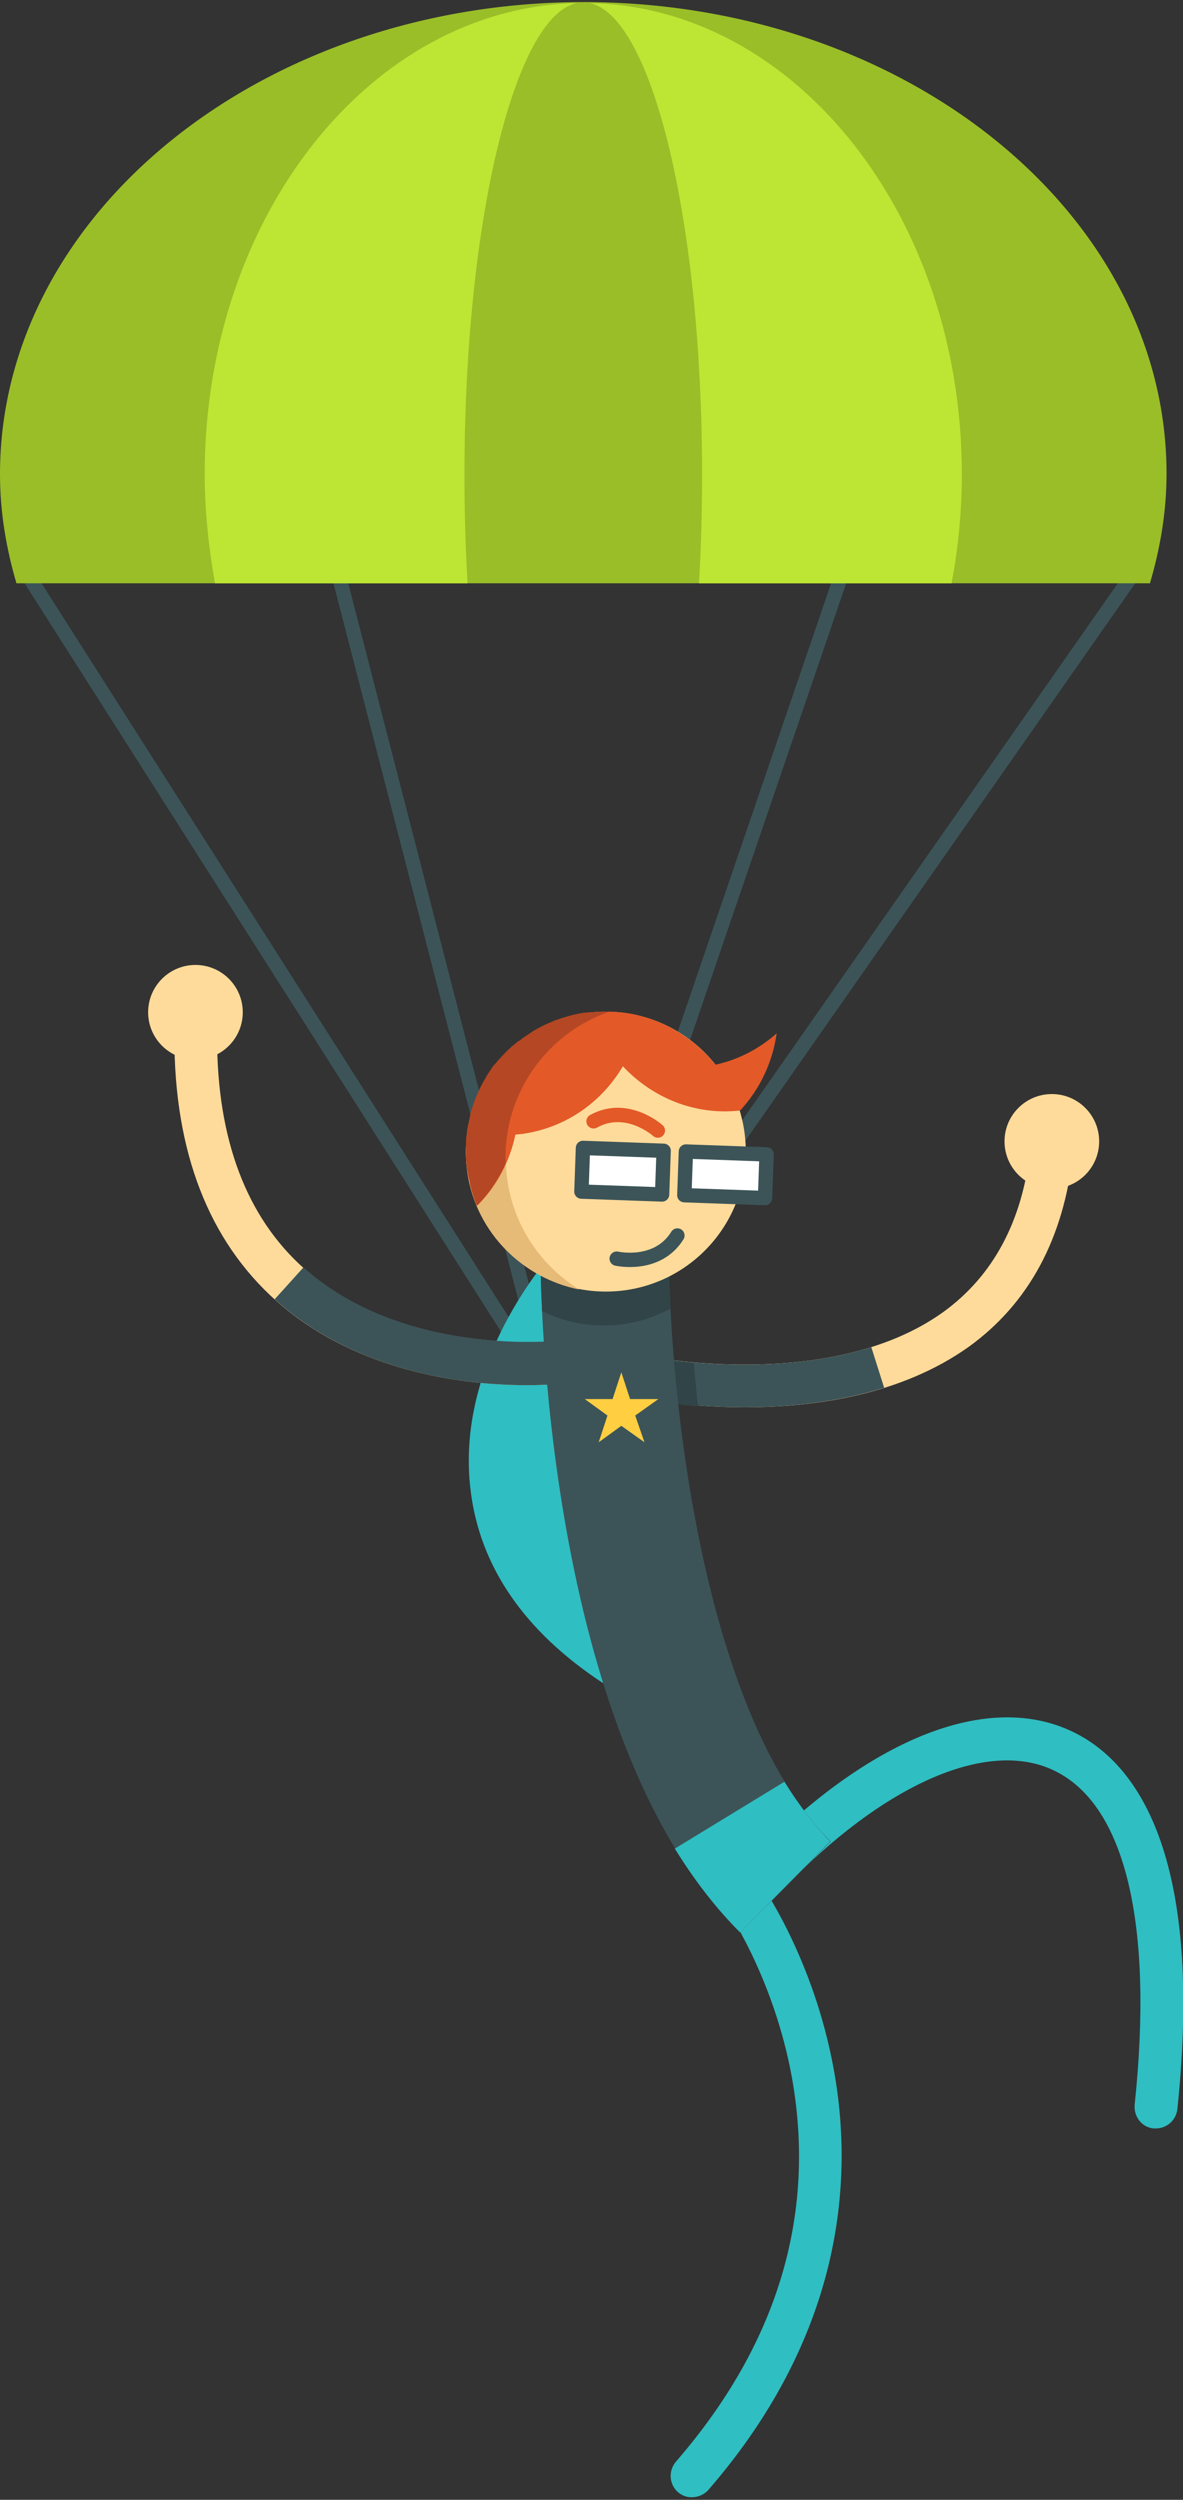 <?xml version="1.0" encoding="utf-8"?>
<!-- Generator: Adobe Illustrator 19.0.1, SVG Export Plug-In . SVG Version: 6.00 Build 0)  -->
<svg version="1.1" id="Layer_1" xmlns="http://www.w3.org/2000/svg" xmlns:xlink="http://www.w3.org/1999/xlink" x="0px" y="0px"
	 viewBox="-182 177.9 230 486" style="enable-background:new -182 177.9 230 486;" xml:space="preserve">
<rect x="-182" y="177.9" width="230" height="486" fill="#333333" stroke="none"/>
<style type="text/css">
	.st0{fill:none;stroke:#3C5458;stroke-width:2.775;stroke-miterlimit:10;}
	.st1{fill:#2FBEC2;}
	.st2{fill:#FEDB9A;}
	.st3{fill:#3C5458;}
	.st4{fill:#9ABE28;}
	.st5{fill:#BDE634;}
	.st6{fill:none;stroke:#FAAF40;stroke-width:8.324;stroke-miterlimit:10;}
	.st7{fill:#314448;}
	.st8{fill:#E5BB77;}
	.st9{fill:#E35928;}
	.st10{fill:#B54724;}
	.st11{fill:none;stroke:#3C5458;stroke-width:2.792;stroke-linecap:round;stroke-miterlimit:10;}
	.st12{fill:none;stroke:#E35928;stroke-width:2.792;stroke-linecap:round;stroke-miterlimit:10;}
	.st13{fill:#FFFFFF;stroke:#3C5458;stroke-width:2.792;stroke-linecap:round;stroke-linejoin:round;stroke-miterlimit:10;}
	.st14{fill:#FFCE41;}
</style>
<g>
	<line class="st0" x1="-177.1" y1="288.9" x2="-81.8" y2="438.6"/>
	<line class="st0" x1="-117.2" y1="285.6" x2="-75.5" y2="447.3"/>
	<line class="st0" x1="-17" y1="285.6" x2="-72.8" y2="448.8"/>
	<line class="st0" x1="38.7" y1="288.9" x2="-66" y2="438.6"/>
	<g>
		<path class="st1" d="M-64.8,505.1c-15.2-10-23.9-22.6-25.7-37.4c-3.1-24.9,14.9-45.1,16.9-47.4l18.4,16.9l-9.2-8.5l9.2,8.4
			c-3.4,3.8-12,16.1-10.5,27.5c0.9,7.2,5.7,13.6,14.6,19.4L-64.8,505.1z"/>
	</g>
	<g>
		<path class="st1" d="M42.7,591.7c-0.1,0-0.3,0-0.4,0c-2.3-0.2-3.9-2.3-3.7-4.6c3.7-35.1-1.8-58.2-15.5-64.9
			c-11.9-5.9-30.2,1.1-48.7,18.8c-1.7,1.6-4.3,1.5-5.9-0.2c-1.6-1.7-1.5-4.3,0.2-5.9c21.5-20.4,42.7-27.8,58.1-20.2
			c12,5.9,25.3,23.5,20.1,73.3C46.6,590.2,44.8,591.7,42.7,591.7z"/>
	</g>
	<g>
		<path class="st1" d="M-47.5,663.4c-1,0-1.9-0.3-2.7-1c-1.7-1.5-1.9-4.1-0.4-5.9c19.7-22.7,27.3-47.8,22.6-74.5
			c-3.6-20.1-13.2-33.7-13.3-33.8c-1.3-1.9-0.9-4.5,0.9-5.8c1.9-1.3,4.5-0.9,5.8,0.9c0.4,0.6,10.7,15,14.7,36.9
			c3.7,20.2,2.5,50.8-24.4,81.8C-45.1,662.9-46.3,663.4-47.5,663.4z"/>
	</g>
	<g>
		<path class="st2" d="M-37.2,451.5c-11.9,0-20.9-1.9-21.7-2l1.7-8.1c0.4,0.1,36.6,7.5,58.7-8.5c9.6-7,15.3-17.6,16.8-31.5l8.3,0.9
			c-1.8,16.4-8.6,29-20.2,37.4C-6.9,449.2-23.8,451.5-37.2,451.5z"/>
	</g>
	<g>
		<path class="st2" d="M-79.6,447.2c-11.1,0-32.6-2.1-48.7-16.4c-13.1-11.7-19.8-28.9-19.8-51.2h8.3c0,19.8,5.7,34.9,16.9,44.9
			c19.4,17.3,49.3,14.1,49.6,14.1l1,8.3C-72.7,446.9-75.4,447.2-79.6,447.2z"/>
	</g>
	<g>
		<path class="st3" d="M-79.6,447.2c-11.2,0-32.8-2.1-49-16.7l5.6-6.2c19.5,17.5,49.5,14.3,49.8,14.2l1,8.3
			C-72.7,446.9-75.4,447.2-79.6,447.2z"/>
	</g>
	<circle class="st2" cx="-144" cy="374.7" r="9.2"/>
	<circle class="st2" cx="22.5" cy="399.8" r="9.2"/>
	<path class="st4" d="M41.6,291.2c2-6.8,3.2-13.9,3.2-21.2c0-50.6-50.8-91.7-113.4-91.7c-62.6,0.1-113.4,41.2-113.4,91.8
		c0,7.3,1.2,14.4,3.2,21.2H41.6V291.2z"/>
	<g>
		<path class="st5" d="M-69.9,178.5c-40,0.9-72.3,41.5-72.3,91.6c0,7.3,0.8,14.4,2,21.2h49.1c-0.4-6.8-0.6-13.9-0.6-21.2
			C-91.7,221.1-82,181.1-69.9,178.5z"/>
		<path class="st5" d="M-67.3,178.5c12.2,2.7,21.8,42.7,21.8,91.6c0,7.3-0.2,14.4-0.6,21.2H3c1.3-6.8,2-13.9,2-21.2
			C5,220-27.3,179.3-67.3,178.5z"/>
	</g>
	<path class="st6" d="M-142.1,380.1"/>
	<g>
		<path class="st3" d="M-37.2,451.5c-12,0-21-1.9-21.6-2l1.7-8.1l-0.9,4.1l0.9-4.1c0.2,0.1,23.8,4.9,44.5-1.6l2.5,7.9
			C-19.4,450.6-29,451.5-37.2,451.5z"/>
	</g>
	<path class="st7" d="M-46.3,451.3c-0.3-2.9-0.6-5.7-0.8-8.4c-6-0.5-9.9-1.3-10-1.3l-0.9,4.1l0.9-4.1l-1.7,8.1
		C-58.4,449.8-53.5,450.8-46.3,451.3z"/>
	<g>
		<path class="st3" d="M-38.1,553.6c-38.4-38.1-38.8-127.3-38.8-131h25h-12.5h12.5c0,22.9,5.7,87.8,31.4,113.3L-38.1,553.6z"/>
	</g>
	<path class="st7" d="M-51.9,422.6h-12.5h-12.5c0,0.7,0,4.4,0.3,10.2c3.6,1.8,7.7,2.8,12,2.8c4.7,0,9.1-1.2,13-3.3
		C-51.8,428.5-51.9,425.2-51.9,422.6z"/>
	<g>
		<path class="st1" d="M-38.1,553.6c-4.6-4.6-8.8-10-12.7-16.3l21.3-13c2.8,4.5,5.8,8.4,8.9,11.6L-38.1,553.6z"/>
	</g>
	<g>
		<circle class="st2" cx="-64.2" cy="401.8" r="27.2"/>
		<path class="st8" d="M-83.3,407.7c-2.3-14.6,6.4-28.4,19.9-33c-1.7,0-3.3,0-5,0.3c-14.8,2.3-25,16.3-22.7,31.1
			c1.8,11.6,10.8,20.3,21.7,22.5C-76.6,424.1-81.9,416.7-83.3,407.7z"/>
		<path class="st9" d="M-42.9,384.9c-3.7-4.6-8.8-8-14.6-9.5l0,0c-3-0.8-6.2-1-9.5-0.7l0,0l0,0c-0.5,0-0.9,0.1-1.4,0.1
			c-10.3,1.6-18.4,8.9-21.5,18.1c0,0.1-0.1,0.2-0.1,0.2c-0.1,0.4-0.2,0.7-0.3,1.1c-0.1,0.3-0.1,0.5-0.2,0.8c-0.1,0.3-0.2,0.6-0.2,1
			c-0.1,0.4-0.2,0.9-0.2,1.3c0,0.2-0.1,0.3-0.1,0.5l0,0c-0.4,2.6-0.4,5.4,0,8.2c0.3,2.2,1,4.3,1.8,6.3c3.7-3.7,6.3-8.5,7.4-13.8
			c0.6-0.1,1.1-0.1,1.7-0.2c8.4-1.3,15.2-6.3,19.2-13.1c5.7,6.1,14,9.6,22.8,8.6c3.8-4.1,6.3-9.3,7.1-15
			C-34.4,381.8-38.4,383.9-42.9,384.9z"/>
		<path class="st10" d="M-90.4,409c0,0.1,0.1,0.3,0.1,0.4c0.3,1,0.6,2,1,2.9c2.4-2.4,4.3-5.2,5.6-8.3c-0.5-13.2,7.8-25.1,20.1-29.4
			c-0.3,0-0.5,0-0.8,0c-0.2,0-0.3,0-0.5,0c-0.7,0-1.5,0.1-2.2,0.1l0,0l0,0c-0.5,0-0.9,0.1-1.4,0.1c-0.8,0.1-1.6,0.3-2.4,0.5
			c-0.2,0.1-0.4,0.1-0.7,0.2c-0.7,0.2-1.3,0.4-1.9,0.6c-0.1,0.1-0.3,0.1-0.4,0.1c-0.7,0.3-1.4,0.6-2.1,0.9c-0.2,0.1-0.4,0.2-0.6,0.3
			c-0.5,0.3-1,0.5-1.5,0.8c-0.2,0.1-0.4,0.3-0.6,0.4c-0.6,0.4-1.2,0.8-1.8,1.2c-0.2,0.2-0.4,0.4-0.7,0.5c-0.4,0.3-0.7,0.6-1.1,0.9
			c-0.3,0.2-0.5,0.5-0.8,0.7c-0.3,0.3-0.7,0.7-1,1c-0.4,0.4-0.7,0.8-1.1,1.2c-0.2,0.3-0.5,0.6-0.7,0.8c-0.3,0.3-0.5,0.7-0.7,1
			c-0.2,0.2-0.3,0.5-0.5,0.7c-0.4,0.7-0.8,1.4-1.2,2.1c-0.1,0.2-0.2,0.4-0.3,0.6c-0.2,0.4-0.4,0.9-0.6,1.3c-0.1,0.2-0.2,0.5-0.3,0.7
			c-0.2,0.4-0.3,0.9-0.5,1.3v0.1c-0.2,0.5-0.3,1-0.5,1.5c0,0.2-0.1,0.3-0.1,0.5c0,0.2-0.1,0.4-0.1,0.6c-0.1,0.6-0.3,1.2-0.4,1.9
			c0,0.1,0,0.2-0.1,0.3l0,0l0,0c0,0.1,0,0.2,0,0.4c-0.1,0.7-0.2,1.3-0.2,2c0,0.3,0,0.6,0,0.8c0,0.6,0,1.2,0,1.7c0,0.3,0,0.5,0,0.8
			c0.1,0.8,0.1,1.7,0.3,2.5c0.1,0.6,0.2,1.2,0.4,1.8C-90.6,408.3-90.5,408.7-90.4,409z"/>
		<path class="st11" d="M-62.1,422.6c0,0,7.9,1.8,11.8-4.5"/>
		<path class="st12" d="M-54.1,397.7c0,0-6-5.4-12.5-1.8"/>
		
			<rect x="-68.8" y="401.2" transform="matrix(-0.999 -3.568708e-02 3.568708e-02 -0.999 -136.325 808.466)" class="st13" width="15.7" height="8.5"/>
		
			<rect x="-48.8" y="401.9" transform="matrix(-0.999 -3.568708e-02 3.568708e-02 -0.999 -96.36 810.58)" class="st13" width="15.7" height="8.5"/>
	</g>
</g>
<polygon class="st14" points="-61.2,444.7 -59.5,449.9 -54,449.9 -58.5,453.1 -56.7,458.3 -61.2,455.1 -65.6,458.3 -63.9,453.1 
	-68.3,449.9 -62.9,449.9 "/>
</svg>
